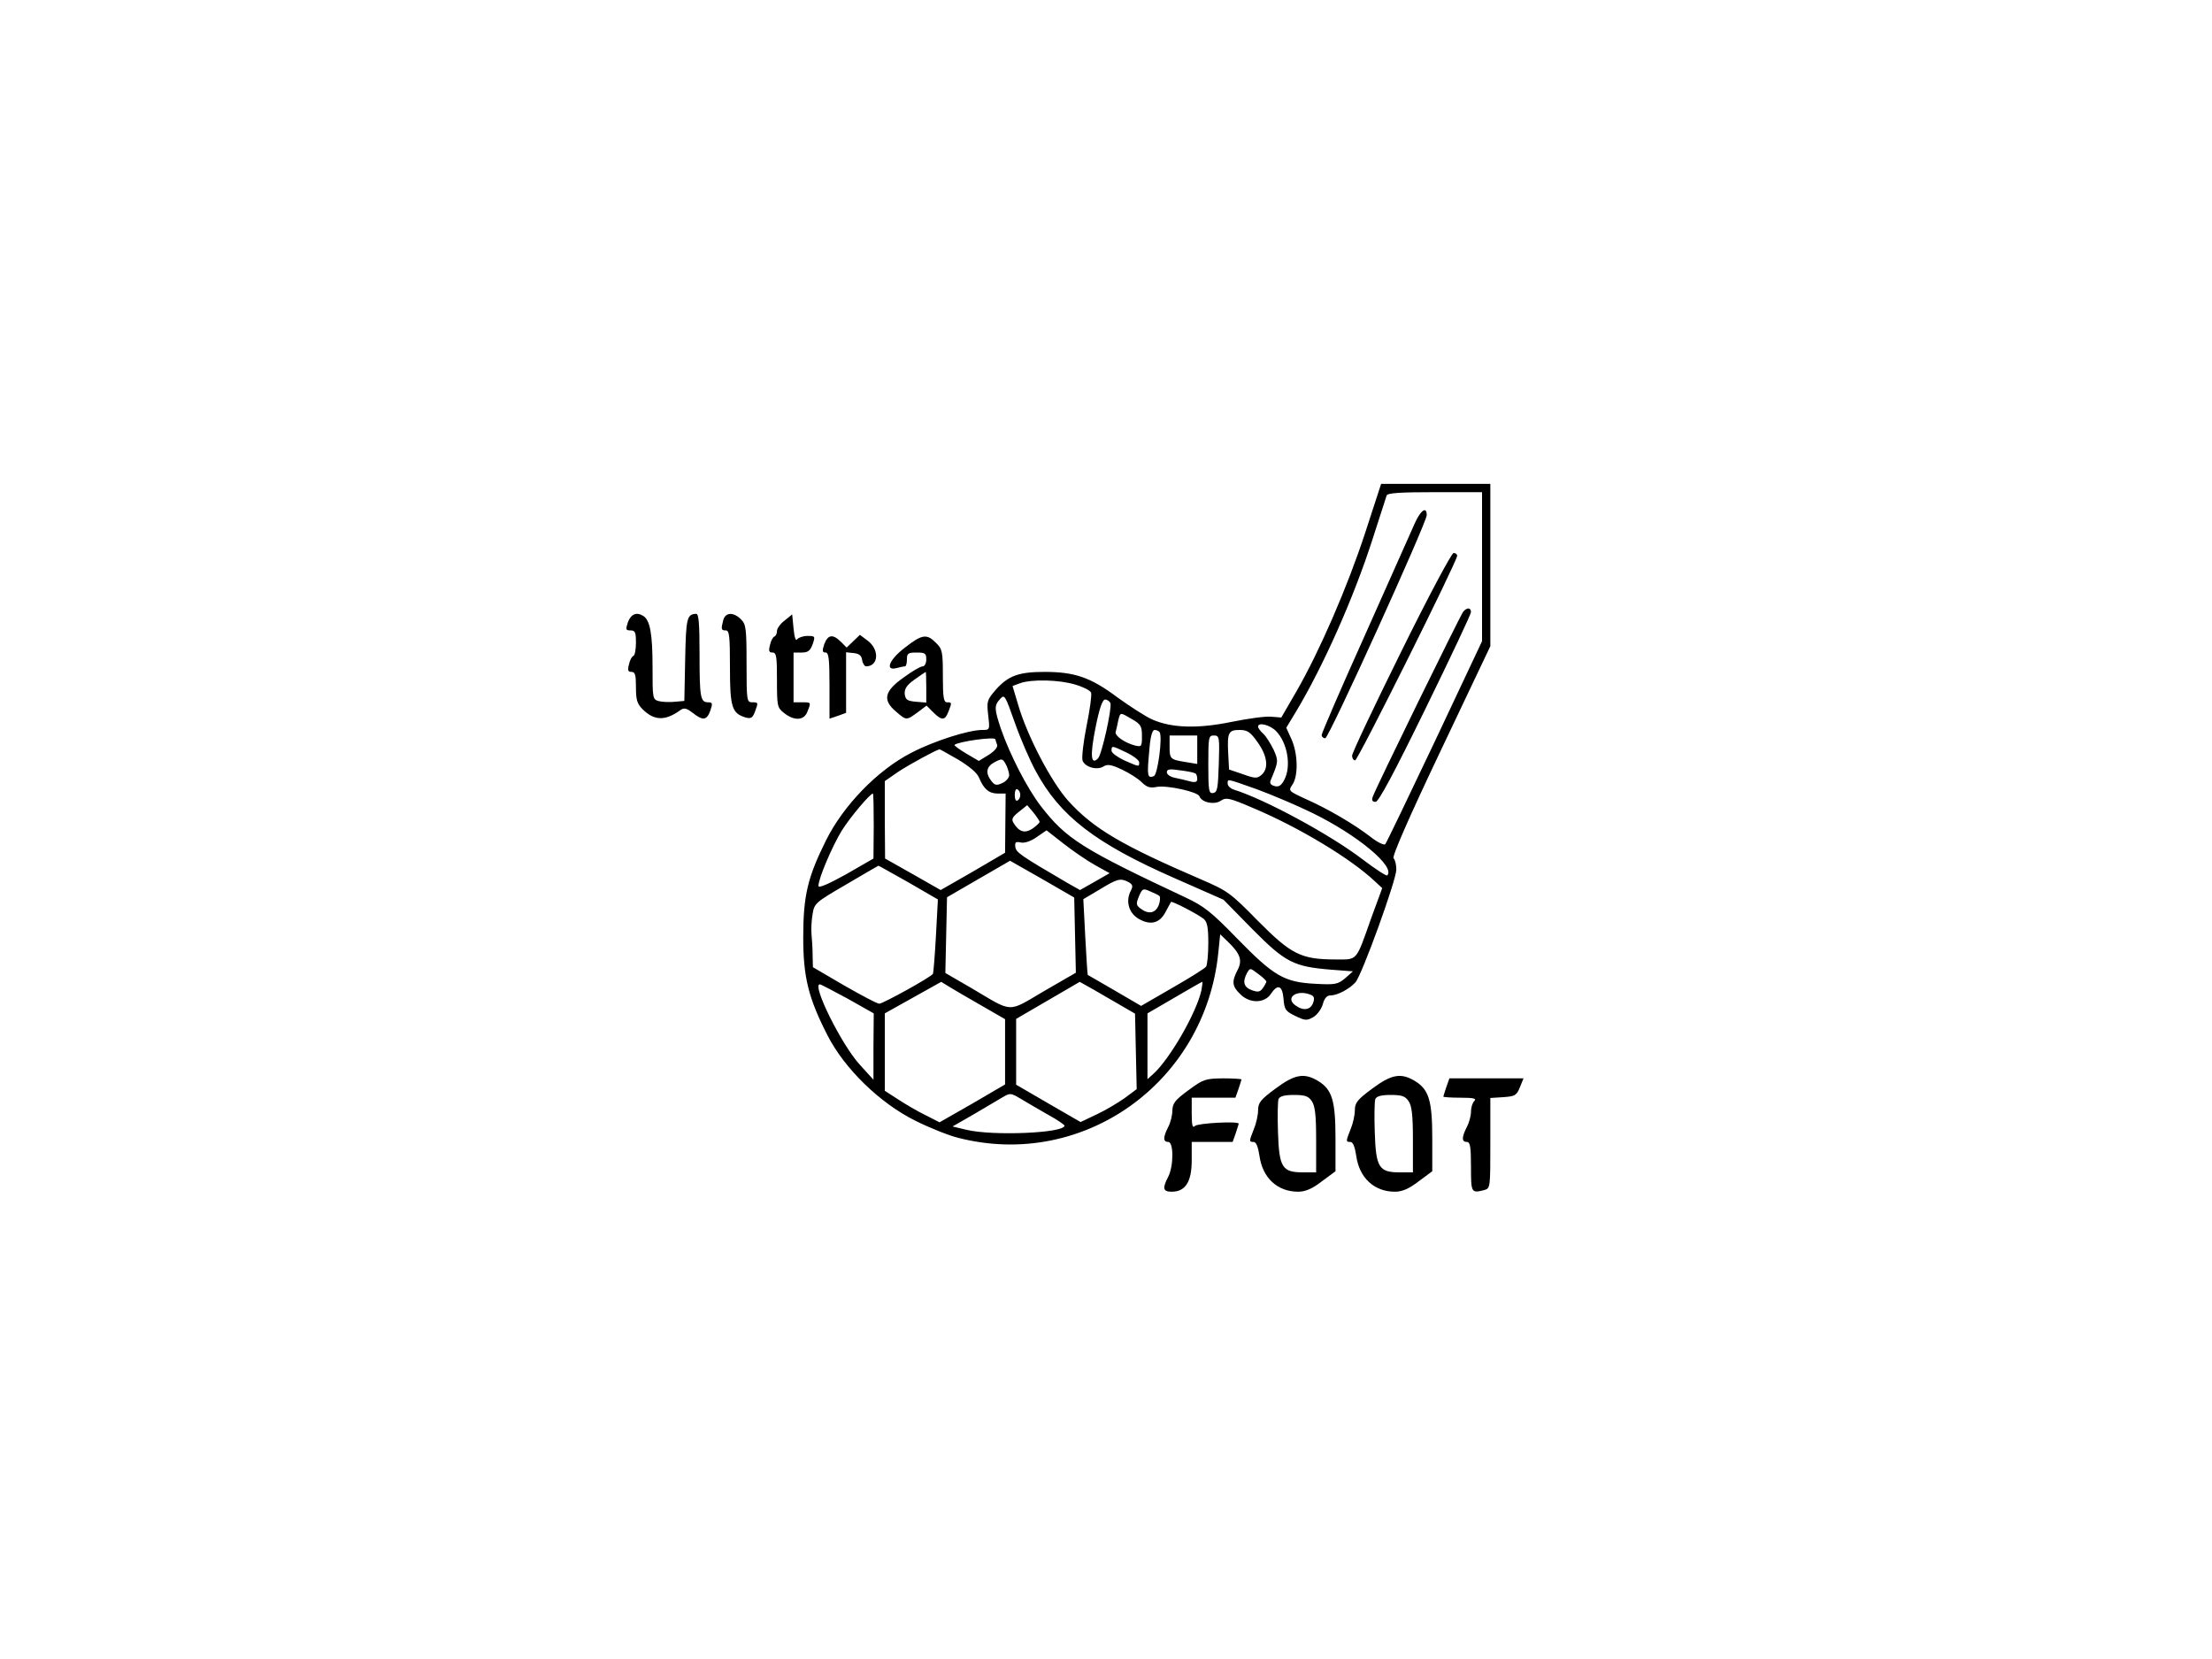 <?xml version="1.0" standalone="no"?>
<!DOCTYPE svg PUBLIC "-//W3C//DTD SVG 20010904//EN"
 "http://www.w3.org/TR/2001/REC-SVG-20010904/DTD/svg10.dtd">
<svg version="1.0" xmlns="http://www.w3.org/2000/svg"
 width="800pt" height="600pt" viewBox="0 0 800 600"
 preserveAspectRatio="xMidYMid meet">

<g transform="translate(0,600) scale(0.1,-0.1)"
fill="#000000" stroke="none">
<path d="M4937 4072 c-64 -195 -164 -426 -248 -572 l-55 -95 -37 3 c-21 2 -85
-7 -144 -19 -122 -25 -216 -22 -286 9 -23 10 -80 47 -126 80 -96 72 -154 92
-263 92 -94 0 -132 -14 -177 -65 -31 -36 -33 -41 -27 -92 6 -53 6 -53 -22 -53
-49 0 -175 -40 -257 -83 -121 -62 -245 -190 -308 -317 -66 -133 -82 -199 -82
-350 0 -145 19 -220 88 -355 62 -121 190 -245 317 -308 52 -26 122 -54 155
-62 451 -116 893 198 941 668 l7 68 27 -26 c46 -44 54 -68 36 -103 -22 -42
-20 -59 9 -87 34 -35 88 -34 111 0 25 38 42 31 46 -17 3 -39 7 -45 42 -62 35
-17 42 -18 65 -5 14 8 30 29 35 47 6 22 15 32 28 32 25 0 68 23 90 47 23 25
148 370 148 408 0 17 -4 35 -10 41 -6 6 53 142 170 388 l180 379 0 294 0 293
-197 0 -198 0 -58 -178z m423 -122 l0 -269 -171 -363 c-95 -200 -175 -367
-179 -371 -4 -5 -29 7 -54 27 -60 46 -152 100 -233 136 -63 29 -64 30 -49 52
22 31 20 113 -3 164 l-19 42 35 58 c98 163 209 412 277 624 26 80 49 151 51
158 3 9 47 12 175 12 l170 0 0 -270z m-1471 -426 c28 -8 54 -21 57 -29 3 -7
-4 -61 -16 -119 -12 -59 -18 -115 -15 -126 8 -24 52 -37 76 -22 14 9 28 7 66
-11 26 -12 59 -33 71 -45 19 -19 31 -23 55 -18 38 7 150 -18 155 -34 8 -22 53
-32 77 -16 20 13 30 11 121 -28 163 -69 349 -181 436 -263 l27 -25 -40 -109
c-56 -158 -48 -149 -128 -149 -125 0 -161 18 -281 139 -100 102 -110 109 -205
150 -288 124 -390 184 -481 284 -62 69 -149 235 -182 349 l-20 67 27 10 c41
15 142 13 200 -5z m-143 -313 c87 -162 215 -261 502 -387 l177 -78 105 -107
c119 -120 149 -135 284 -146 l79 -6 -28 -25 c-27 -22 -35 -24 -109 -20 -112 6
-149 28 -281 163 -93 96 -121 118 -185 148 -377 177 -434 213 -526 332 -49 64
-111 184 -144 279 -24 72 -25 84 -3 108 16 18 18 14 53 -85 20 -57 54 -136 76
-176z m270 246 c6 -18 -31 -186 -45 -200 -26 -26 -29 11 -9 111 14 70 25 102
35 102 7 0 16 -6 19 -13z m78 -58 c32 -18 36 -26 36 -61 0 -38 -1 -40 -26 -34
-37 10 -73 35 -69 49 2 7 6 24 9 40 8 32 6 32 50 6z m521 -43 c41 -42 56 -126
30 -176 -11 -21 -20 -27 -35 -23 -15 4 -19 11 -14 22 28 67 28 69 10 110 -11
22 -27 48 -37 57 -11 10 -19 21 -19 26 0 17 42 7 65 -16z m-421 -4 c11 -18 -7
-154 -21 -159 -23 -9 -25 1 -17 86 4 57 11 81 20 81 7 0 15 -4 18 -8z m354
-36 c36 -50 41 -95 15 -118 -16 -14 -23 -14 -68 2 l-50 17 -3 58 c-4 76 1 85
41 85 28 0 39 -7 65 -44z m-218 -27 l0 -52 -42 7 c-56 9 -58 11 -58 57 l0 39
50 0 50 0 0 -51z m78 -51 c-3 -89 -5 -103 -20 -106 -16 -3 -18 7 -18 102 0
100 1 106 20 106 20 0 21 -5 18 -102z m-808 88 c0 -2 3 -11 6 -19 3 -9 -7 -22
-30 -37 l-36 -22 -46 27 c-25 15 -44 29 -42 31 13 12 148 31 148 20z m475 -48
c25 -12 45 -28 45 -35 0 -17 1 -17 -54 7 -25 12 -46 27 -46 35 0 19 1 19 55
-7z m-610 -25 c41 -25 69 -48 76 -66 17 -41 36 -57 68 -57 l28 0 -1 -107 -1
-107 -116 -68 -117 -67 -100 57 -101 57 -1 140 0 140 49 34 c41 27 137 79 149
81 2 0 32 -17 67 -37z m185 -56 c0 -9 -11 -23 -25 -29 -21 -10 -28 -8 -40 8
-22 29 -18 52 13 68 25 13 28 13 39 -7 7 -12 12 -30 13 -40z m673 6 c4 -2 7
-11 7 -20 0 -11 -6 -14 -26 -9 -15 4 -39 10 -55 13 -16 3 -29 12 -29 20 0 11
10 13 48 7 26 -3 50 -8 55 -11z m224 -58 c54 -20 144 -58 199 -85 164 -80 302
-195 271 -226 -3 -3 -43 23 -89 58 -118 90 -353 217 -465 252 -13 4 -23 14
-23 22 0 18 -6 19 107 -21z m-857 -20 c0 -8 -4 -17 -10 -20 -6 -4 -10 5 -10
20 0 15 4 24 10 20 6 -3 10 -12 10 -20z m-530 -112 l-1 -118 -99 -57 c-65 -36
-100 -51 -100 -42 0 27 50 144 85 201 31 49 102 133 112 133 2 0 3 -53 3 -117z
m600 15 c0 -4 -12 -15 -26 -25 -28 -18 -48 -12 -68 20 -9 14 -5 22 19 41 l30
24 22 -26 c12 -15 22 -30 23 -34z m199 -156 l54 -30 -54 -31 -53 -30 -46 26
c-171 100 -185 110 -188 130 -2 17 1 20 20 16 14 -3 37 5 58 20 l35 24 60 -47
c33 -26 84 -61 114 -78z m-71 -254 l3 -136 -116 -67 c-133 -78 -109 -79 -261
11 l-95 55 3 137 3 137 114 66 114 66 116 -66 116 -67 3 -136z m-603 191 l107
-62 -7 -131 c-4 -72 -9 -134 -11 -138 -7 -12 -181 -108 -194 -108 -8 0 -64 30
-127 66 l-113 66 -1 41 c0 23 -2 58 -4 77 -2 19 0 53 4 75 6 38 11 42 121 106
63 37 116 68 117 68 0 1 49 -27 108 -60z m796 1 c16 -9 17 -15 9 -31 -20 -37
-8 -81 28 -102 43 -25 77 -16 98 26 9 17 18 33 19 35 4 4 95 -43 118 -61 13
-11 17 -30 17 -88 0 -41 -4 -79 -8 -85 -4 -6 -58 -40 -121 -76 l-114 -66 -96
56 c-53 31 -97 56 -97 56 -1 1 -5 62 -9 138 l-7 136 59 35 c64 39 75 42 104
27z m112 -50 c4 -4 3 -19 -2 -33 -12 -30 -37 -35 -66 -13 -16 12 -17 17 -6 44
12 28 15 30 39 19 15 -6 31 -14 35 -17z m387 -310 c0 -3 -6 -14 -13 -24 -10
-14 -18 -15 -40 -7 -29 11 -34 30 -17 62 11 19 11 19 40 -3 17 -12 30 -25 30
-28z m-1030 -87 l85 -49 0 -118 0 -118 -118 -69 -119 -68 -51 26 c-29 14 -73
40 -99 57 l-48 31 0 140 0 140 102 57 102 57 31 -19 c16 -10 68 -40 115 -67z
m505 0 l50 -29 3 -137 3 -136 -43 -32 c-24 -17 -69 -44 -101 -59 l-59 -28
-116 67 -117 68 0 119 0 119 115 67 115 67 50 -28 c28 -16 73 -42 100 -58z
m290 55 c-18 -81 -114 -248 -174 -302 l-21 -19 0 119 0 119 98 57 c53 31 98
57 100 57 2 1 0 -14 -3 -31z m-1279 -30 l94 -53 -1 -120 0 -120 -50 55 c-65
71 -174 290 -144 290 4 0 49 -24 101 -52z m1675 14 c12 -5 14 -13 8 -29 -9
-26 -36 -30 -64 -9 -39 28 6 59 56 38z m-948 -435 c31 -17 57 -35 57 -38 0
-27 -260 -38 -355 -15 l-50 12 75 43 c41 24 88 52 105 62 29 17 30 17 70 -7
22 -13 66 -39 98 -57z"/>
<path d="M5117 4108 c-13 -29 -94 -211 -180 -404 -87 -193 -157 -356 -157
-362 0 -7 6 -12 13 -12 13 0 367 780 367 807 0 33 -22 18 -43 -29z"/>
<path d="M5067 3642 c-97 -196 -177 -365 -177 -375 0 -9 5 -17 11 -17 10 0
369 720 369 740 0 6 -6 10 -13 10 -7 0 -92 -159 -190 -358z"/>
<path d="M5292 3788 c-12 -16 -318 -641 -327 -669 -5 -13 -2 -19 10 -19 11 0
66 103 180 336 91 186 165 343 165 350 0 17 -14 18 -28 2z"/>
<path d="M2271 3750 c-9 -27 -8 -30 10 -30 16 0 19 -7 19 -44 0 -24 -4 -46 -9
-48 -5 -1 -13 -15 -16 -30 -6 -22 -4 -28 9 -28 13 0 16 -11 16 -55 0 -46 4
-60 24 -80 42 -42 82 -43 137 -3 13 9 22 7 44 -10 37 -29 51 -28 64 8 9 26 8
30 -8 30 -28 0 -31 18 -31 176 0 109 -3 144 -12 144 -34 -1 -37 -16 -40 -165
l-3 -150 -34 -3 c-19 -2 -44 -1 -57 2 -24 6 -24 9 -24 126 0 116 -9 167 -33
182 -25 16 -45 7 -56 -22z"/>
<path d="M2616 3758 c-9 -34 -8 -38 9 -38 13 0 15 -22 15 -134 0 -144 7 -166
57 -181 19 -5 25 -1 33 20 13 35 13 35 -10 35 -19 0 -20 7 -20 140 0 127 -2
142 -20 160 -27 27 -56 26 -64 -2z"/>
<path d="M2838 3756 c-16 -12 -28 -29 -28 -38 0 -9 -4 -18 -9 -20 -5 -1 -13
-15 -16 -30 -6 -22 -4 -28 9 -28 14 0 16 -15 16 -99 0 -96 1 -100 26 -120 37
-29 72 -27 84 5 14 35 14 34 -20 34 l-30 0 0 90 0 90 29 0 c23 0 31 6 40 30
10 29 9 30 -19 30 -16 0 -32 -6 -37 -12 -5 -8 -10 7 -13 39 l-5 51 -27 -22z"/>
<path d="M2981 3670 c-8 -24 -7 -30 5 -30 11 0 14 -22 14 -119 l0 -120 30 10
30 11 0 110 0 109 28 -3 c19 -2 28 -9 30 -25 2 -13 9 -23 15 -23 45 1 48 61 5
93 l-28 21 -24 -23 -24 -23 -21 21 c-29 29 -47 26 -60 -9z"/>
<path d="M3273 3658 c-57 -43 -74 -86 -30 -74 12 3 25 6 30 6 4 0 7 11 7 25 0
22 4 25 35 25 31 0 35 -3 35 -25 0 -14 -6 -25 -13 -25 -8 0 -39 -18 -70 -41
-69 -49 -76 -81 -26 -123 37 -32 37 -32 78 -2 l32 24 24 -24 c31 -31 43 -30
55 2 13 33 13 34 -5 34 -12 0 -15 17 -15 95 0 88 -2 98 -25 120 -33 34 -51 31
-112 -17z m77 -144 l0 -55 -37 3 c-32 3 -38 7 -41 28 -1 19 7 32 35 52 21 15
39 27 41 28 1 0 2 -25 2 -56z"/>
<path d="M4613 2063 c-54 -40 -63 -51 -63 -79 0 -17 -7 -48 -15 -67 -18 -45
-18 -47 -1 -47 9 0 16 -17 21 -50 11 -80 65 -130 140 -130 25 0 50 10 85 37
l50 37 0 118 c0 137 -12 177 -62 208 -51 31 -85 25 -155 -27z m131 -45 c12
-17 16 -50 16 -140 l0 -118 -48 0 c-75 0 -86 18 -90 146 -2 58 -1 111 2 119 4
10 21 15 55 15 40 0 53 -4 65 -22z"/>
<path d="M4963 2063 c-54 -40 -63 -51 -63 -79 0 -17 -7 -48 -15 -67 -18 -45
-18 -47 -1 -47 9 0 16 -17 21 -50 11 -80 65 -130 140 -130 25 0 50 10 85 37
l50 37 0 118 c0 137 -12 177 -62 208 -51 31 -85 25 -155 -27z m131 -45 c12
-17 16 -50 16 -140 l0 -118 -48 0 c-75 0 -86 18 -90 146 -2 58 -1 111 2 119 4
10 21 15 55 15 40 0 53 -4 65 -22z"/>
<path d="M4298 2057 c-48 -35 -57 -47 -58 -73 0 -18 -7 -45 -15 -60 -19 -37
-19 -54 0 -54 20 0 20 -87 0 -126 -22 -42 -19 -54 13 -54 49 0 72 36 72 113
l0 67 74 0 74 0 11 31 c6 18 11 34 11 35 0 10 -148 2 -158 -8 -9 -9 -12 1 -12
45 l0 57 79 0 79 0 11 31 c6 18 11 34 11 35 0 2 -30 4 -67 4 -64 -1 -71 -3
-125 -43z"/>
<path d="M5231 2069 c-6 -18 -11 -34 -11 -35 0 -2 28 -4 62 -4 48 0 59 -3 50
-12 -7 -7 -12 -24 -12 -39 0 -15 -7 -40 -15 -55 -19 -37 -19 -54 0 -54 12 0
15 -17 15 -90 0 -94 1 -96 48 -84 22 6 22 9 22 170 l0 163 47 3 c42 3 48 6 60
36 l13 32 -134 0 -134 0 -11 -31z"/>
</g>
</svg>
